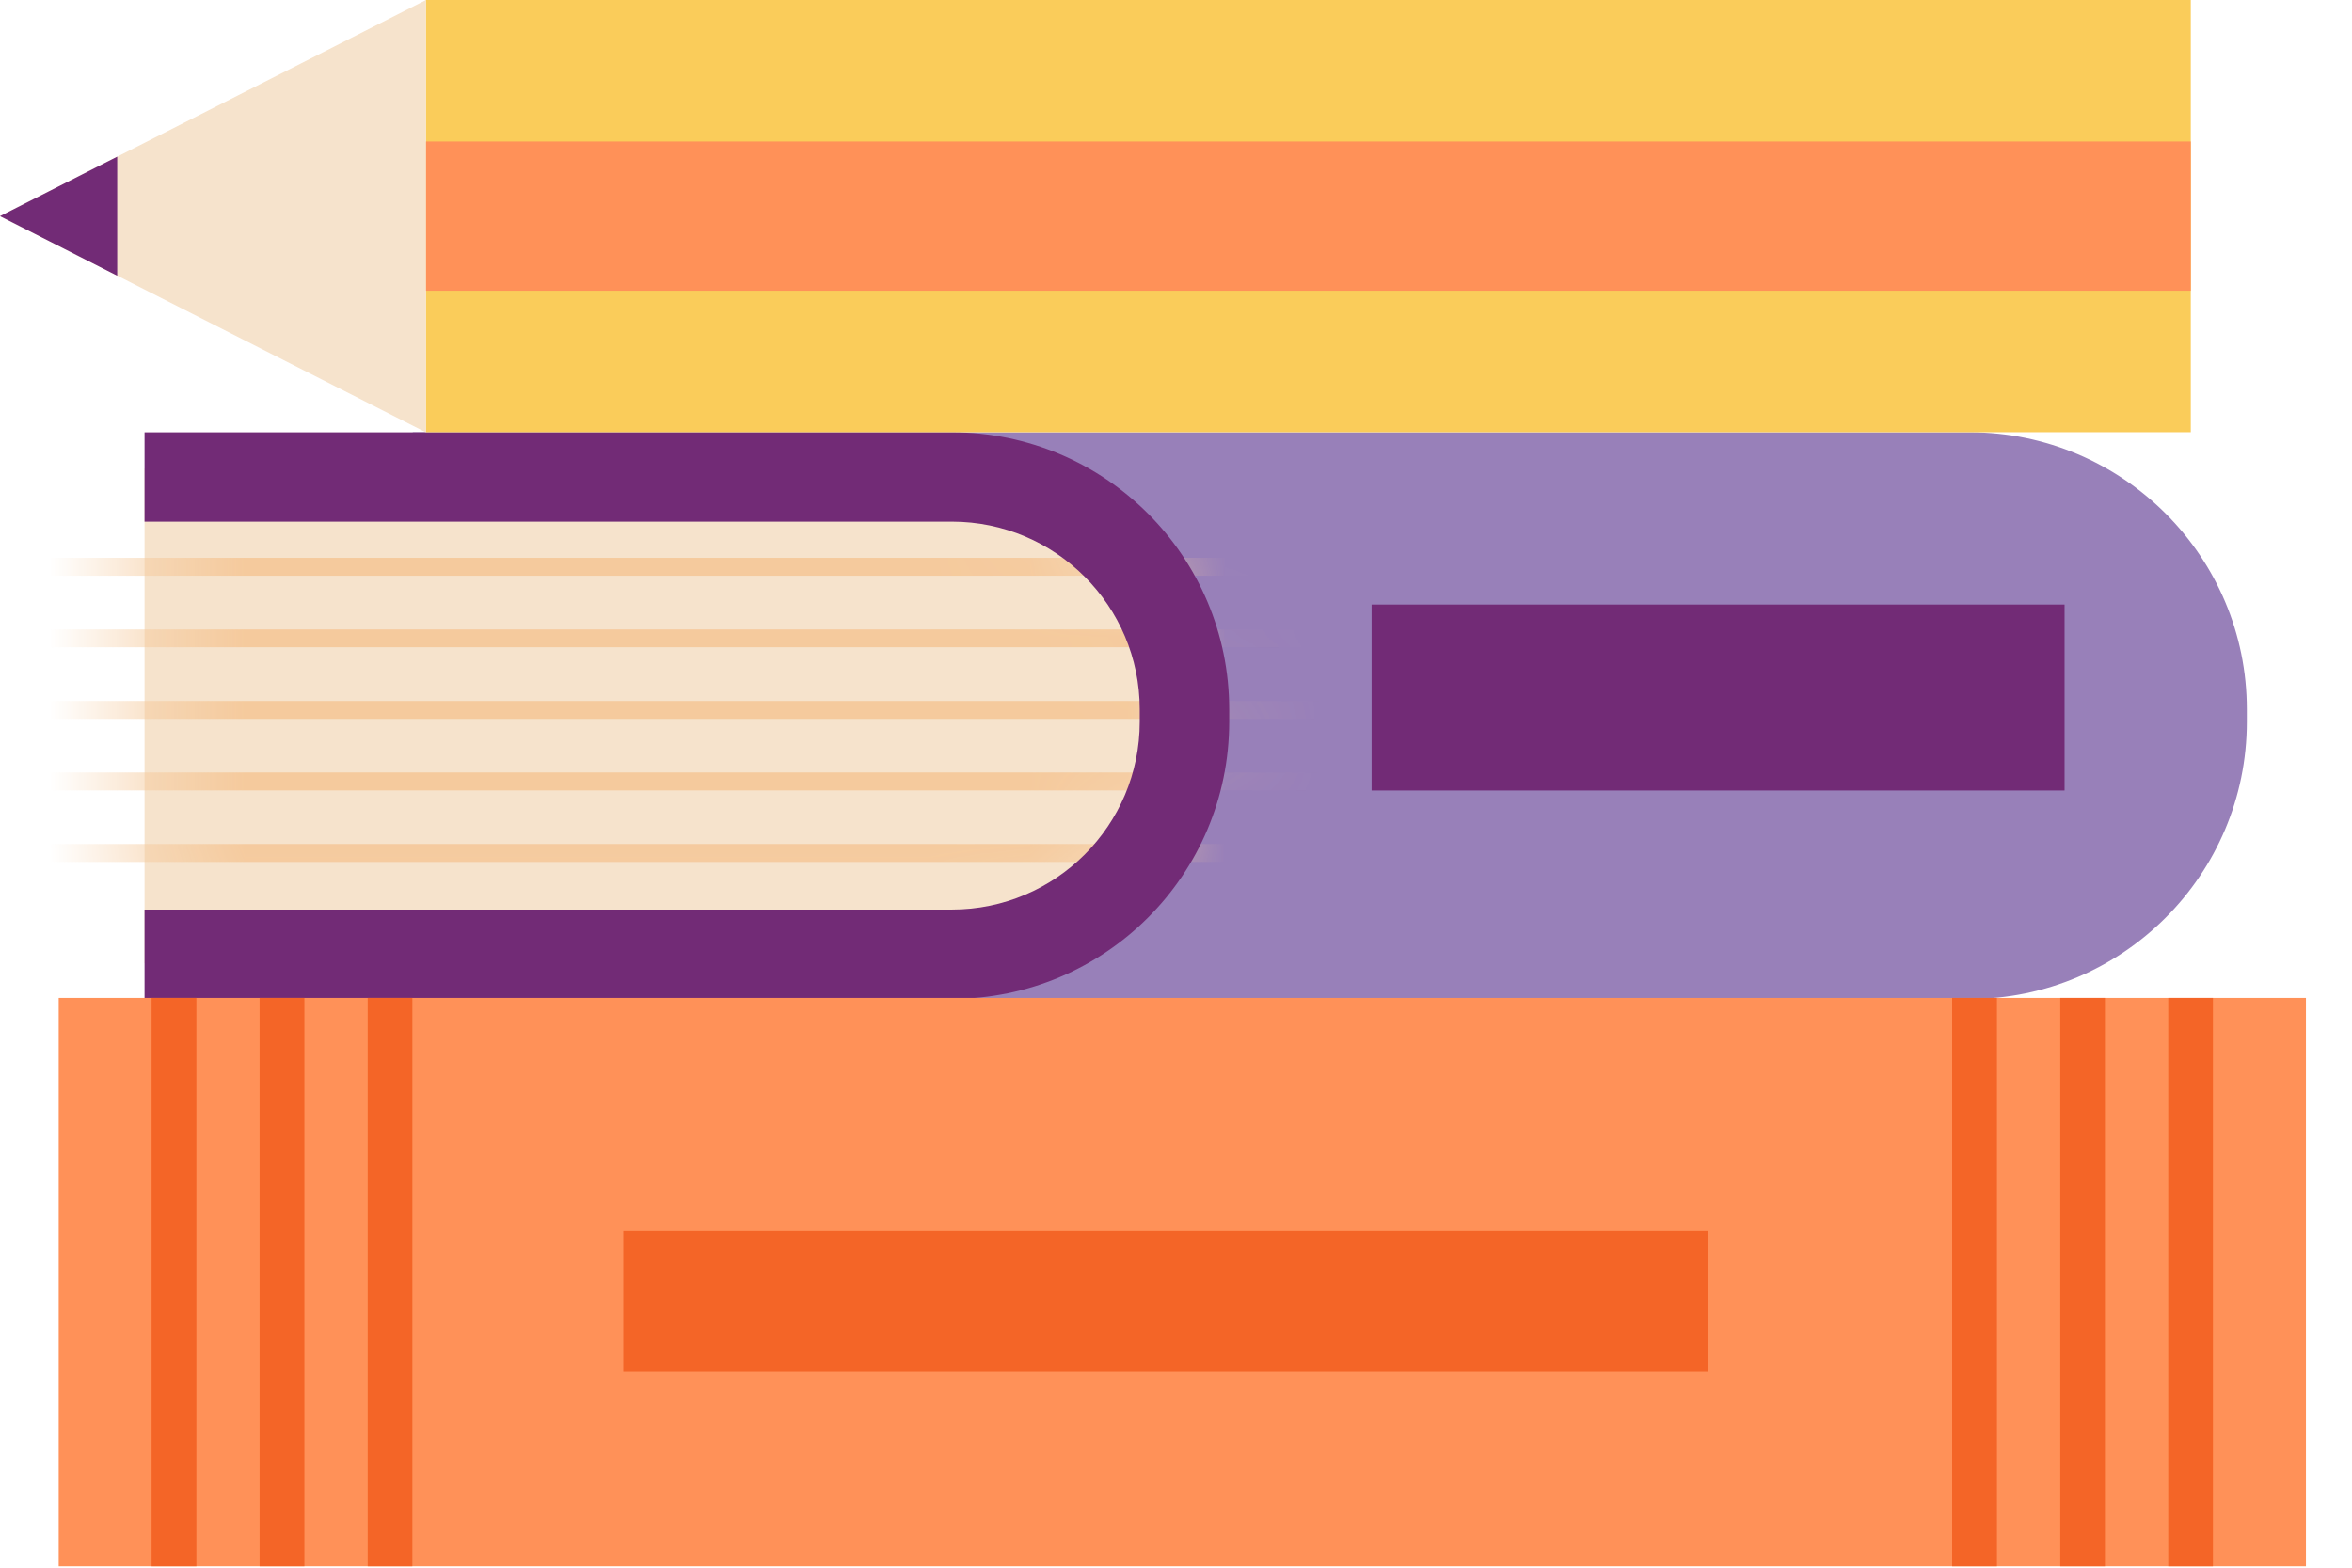 <svg width="24" height="16" viewBox="0 0 24 16" fill="none" xmlns="http://www.w3.org/2000/svg">
<path d="M20.099 4.412H4.212V5.324H4.225L4.32 9.283H4.212V10.196H20.099C21.658 10.196 22.927 8.927 22.927 7.368V7.24C22.928 5.681 21.659 4.412 20.099 4.412Z" fill="#9880B9"/>
<path d="M1.475 9.831V4.783H6.619L10.532 4.995L11.901 5.969L12.175 7.459C12.175 7.459 11.536 8.797 11.505 8.889C11.476 8.98 10.228 9.831 10.228 9.831H6.852H1.475Z" fill="#F6E3CC"/>
<mask id="mask0_104_2355" style="mask-type:luminance" maskUnits="userSpaceOnUse" x="1" y="4" width="12" height="6">
<path d="M1.479 9.83V4.782H6.623L10.536 4.994L11.905 5.968L12.178 7.458C12.178 7.458 11.54 8.796 11.509 8.888C11.479 8.979 10.232 9.83 10.232 9.83H6.856H1.479Z" fill="white"/>
</mask>
<g mask="url(#mask0_104_2355)">
<path d="M15.159 5.693H-1.659V5.876H15.159V5.693Z" fill="#F5CA9D"/>
<path d="M15.159 6.424H-1.659V6.606H15.159V6.424Z" fill="#F5CA9D"/>
<path d="M15.158 7.154H-1.659V7.337H15.158V7.154Z" fill="#F5CA9D"/>
<path d="M15.158 7.884H-1.659V8.067H15.158V7.884Z" fill="#F5CA9D"/>
<path d="M15.158 8.614H-1.659V8.797H15.158V8.614Z" fill="#F5CA9D"/>
</g>
<path d="M1.475 10.195H9.714C11.274 10.195 12.543 8.927 12.543 7.367V7.24C12.543 5.68 11.274 4.412 9.714 4.412H1.475V5.324H9.714C10.771 5.324 11.63 6.184 11.63 7.24V7.367C11.63 8.424 10.771 9.283 9.714 9.283H1.475V10.195Z" fill="#722B76"/>
<path d="M21.067 6.17H13.996V8.068H21.067V6.17Z" fill="#722B76"/>
<path d="M23.53 10.185H0.599V15.986H23.53V10.185Z" fill="#FF9158"/>
<path d="M2.004 10.185H1.547V15.986H2.004V10.185Z" fill="#F46527"/>
<path d="M3.106 10.185H2.649V15.986H3.106V10.185Z" fill="#F46527"/>
<path d="M4.208 10.185H3.752V15.986H4.208V10.185Z" fill="#F46527"/>
<path d="M20.377 10.185H19.92V15.986H20.377V10.185Z" fill="#F46527"/>
<path d="M21.479 10.185H21.023V15.986H21.479V10.185Z" fill="#F46527"/>
<path d="M22.581 10.185H22.125V15.986H22.581V10.185Z" fill="#F46527"/>
<path d="M17.432 12.565H6.36V14.002H17.432V12.565Z" fill="#F46527"/>
<path d="M22.355 0H4.345V4.411H22.355V0Z" fill="#FACC5A"/>
<path d="M22.355 1.444H4.345V2.967H22.355V1.444Z" fill="#FF9158"/>
<path d="M4.345 0.001L0 2.206L4.345 4.412V0.001Z" fill="#F6E3CC"/>
<path d="M0 2.206L1.196 1.599L1.196 2.814L0 2.206Z" fill="#722B76"/>
</svg>

